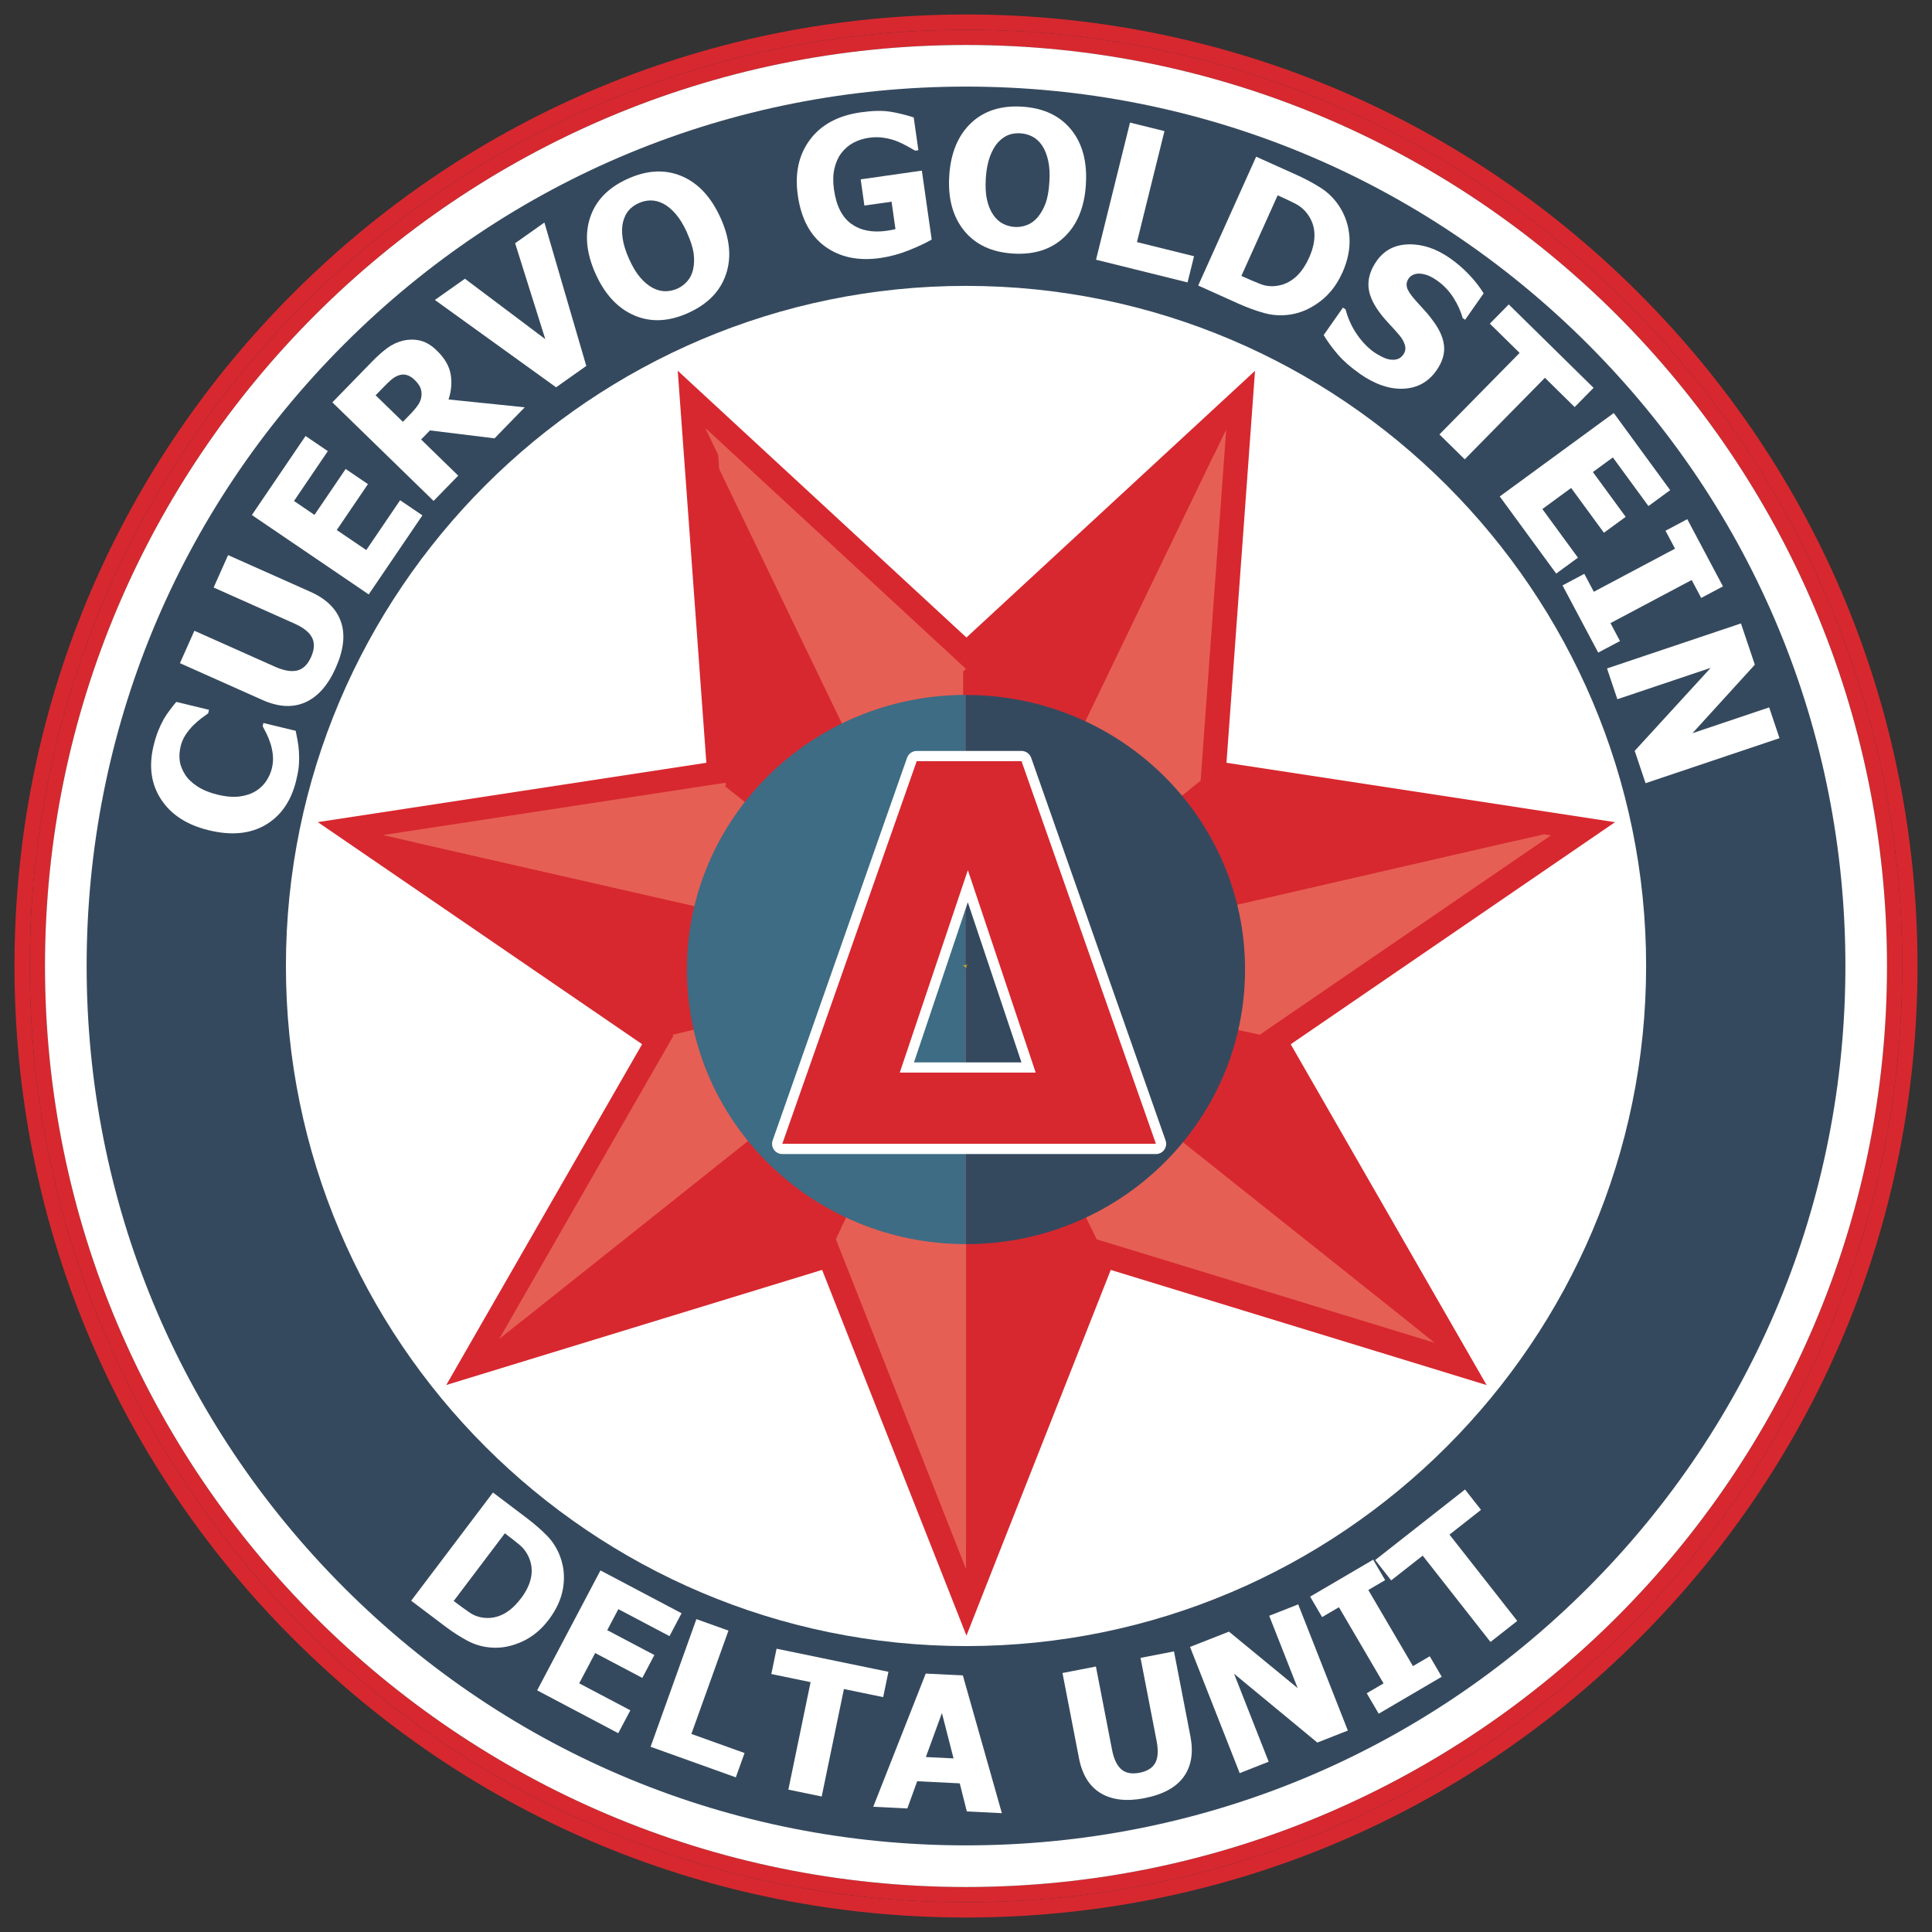 <?xml version="1.0" encoding="UTF-8"?><svg id="Capa_1" xmlns="http://www.w3.org/2000/svg" viewBox="0 0 566.93 566.93"><rect x="0" y="0" width="566.93" height="566.93" fill="#333333" stroke="none"/><defs><style>.cls-1{fill:#3d6c84;}.cls-1,.cls-2,.cls-3,.cls-4,.cls-5,.cls-6{stroke-width:0px;}.cls-2{fill:#fff;}.cls-3{fill:#e65f54;}.cls-4{fill:#35495e;}.cls-5{fill:#f1c410;}.cls-6{fill:#d7282f;}</style></defs><path class="cls-6" d="m480.9,86.03C428.16,33.3,358.04,4.25,283.46,4.25s-144.69,29.04-197.43,81.78C33.3,138.77,4.25,208.88,4.25,283.46s29.04,144.7,81.78,197.44c52.74,52.74,122.85,81.78,197.43,81.78s144.7-29.04,197.44-81.78c52.74-52.74,81.78-122.85,81.78-197.44s-29.04-144.69-81.78-197.43Zm-197.44,472.17c-151.73,0-274.73-123.01-274.73-274.74S131.73,8.73,283.46,8.73s274.74,123.01,274.74,274.73-123.01,274.74-274.74,274.74Z"/><path class="cls-6" d="m283.46,8.73C131.73,8.73,8.73,131.73,8.73,283.46s123.01,274.74,274.73,274.74,274.74-123.01,274.74-274.74S435.2,8.73,283.46,8.73Zm0,545c-149.02,0-270.26-121.24-270.26-270.27S134.44,13.2,283.46,13.2s270.27,121.24,270.27,270.26-121.24,270.27-270.27,270.27Z"/><path class="cls-2" d="m283.46,13.2C134.44,13.2,13.2,134.44,13.2,283.46s121.24,270.27,270.26,270.27,270.27-121.24,270.27-270.27S432.49,13.2,283.46,13.2Z"/><polygon class="cls-3" points="278.97 454.54 244.22 366.52 141.62 397.94 195.09 304.91 106.56 244.29 212.62 228.08 204.82 121.07 283.62 193.89 362.39 121.1 361.48 134.01 354.62 228.08 460.69 244.29 372.16 304.91 425.56 397.84 413.42 394.2 323.02 366.52 283.64 466.27 278.97 454.54"/><path class="cls-6" d="m356.52,133.34l-.02.32-7.17,98.35-.02.32,96.18,14.69,1.93.3-81.59,55.87-.31.21,49.45,86.06-.12-.04-94.68-29-.1-.03-36.43,92.27-.02.05-36.45-92.32h-.05s-94.86,29.07-94.86,29.07l.66-1.15,48.8-84.91-.34-.23-81.56-55.85.52-.08,97.26-14.86.34-.05-7.2-98.78-.02-.22,72.89,67.36.02-.02,72.87-67.34m-72.55,150.68l-.27.21h-.06s-.19.06-.19.06l-.27.06-.42-.1.19.15.27.21.33.27.09.07.21.17-.21-.43.1-.21.14-.29.08-.17m84.36-175.22l-18.6,17.19-66.11,61.09-66.11-61.09-18.6-17.19,1.84,25.26.02.22,6.53,89.56-88.46,13.51-.52.08-25.04,3.82,20.9,14.31,74.27,50.86-44.19,76.9-.66,1.15-12.62,21.96,24.22-7.42,86.07-26.36,33.05,83.73,9.31,23.59,9.29-23.6.02-.05,33.03-83.66,85.94,26.32.12.04,24.23,7.43-12.63-21.97-44.85-78.04,74.27-50.86,20.9-14.31-25.04-3.83-1.93-.3-87.05-13.3,6.52-89.46.02-.32,1.84-25.26h0Z"/><polygon class="cls-3" points="283.29 283.87 283.49 283.82 283.49 196.26 283.46 196.28 207.08 125.69 207.09 125.91 283.29 283.87"/><polygon class="cls-6" points="282.97 285.36 359.83 126.02 359.85 125.69 282.63 197.05 282.63 285.6 282.69 285.58 282.97 285.36"/><polygon class="cls-6" points="352.29 229.42 352.31 229.08 283.83 283.59 283.74 283.77 453.08 244.82 352.29 229.42"/><polygon class="cls-3" points="359.83 126.02 283.83 283.59 352.31 229.08 359.83 126.02"/><polygon class="cls-3" points="455.1 245.13 453.08 244.82 283.74 283.77 283.6 284.07 369.61 303.67 455.1 245.13"/><polygon class="cls-6" points="421.11 394.07 369.28 303.89 369.61 303.67 283.6 284.07 283.49 284.29 283.71 284.74 420.98 394.03 421.11 394.07"/><polygon class="cls-3" points="420.98 394.03 283.71 284.74 321.77 363.65 420.98 394.03"/><polygon class="cls-3" points="283.39 284.49 245.22 363.63 245.27 363.61 283.46 460.36 283.49 460.3 283.49 284.57 283.39 284.49"/><polygon class="cls-6" points="283.49 284.57 283.49 460.3 321.66 363.61 321.77 363.65 283.71 284.74 283.49 284.57"/><polygon class="cls-6" points="282.57 283.83 112.37 245.04 111.83 245.13 197.29 303.65 282.76 283.99 282.57 283.83"/><polygon class="cls-6" points="283.04 284.21 146.51 392.87 145.82 394.07 245.22 363.63 283.39 284.49 283.04 284.21"/><polygon class="cls-3" points="283.04 284.21 282.76 283.99 197.29 303.65 197.65 303.89 146.51 392.87 283.04 284.21"/><polygon class="cls-3" points="282.57 283.83 214.29 229.47 112.37 245.04 282.57 283.83"/><polygon class="cls-6" points="282.15 285.71 282.43 285.65 205.38 125.91 213.01 230.58 212.66 230.64 281.7 285.61 282.15 285.71"/><path class="cls-4" d="m283.46,203.92s-.07,0-.1,0v161.17s.07,0,.1,0c45.23,0,81.89-36.08,81.89-80.58s-36.66-80.58-81.89-80.58Z"/><path class="cls-1" d="m201.57,284.5c0,44.47,36.61,80.53,81.8,80.58v-161.17c-45.18.05-81.8,36.11-81.8,80.58Z"/><polygon class="cls-5" points="283.85 282.9 283.55 283.14 283.76 283.09 283.85 282.9"/><polygon class="cls-5" points="283.49 283.19 283.49 283.15 283.27 283.2 283.33 283.32 283.49 283.19"/><polygon class="cls-5" points="283.49 283.15 283.49 283.19 283.55 283.14 283.49 283.15"/><polygon class="cls-5" points="283.49 283.39 283.49 283.19 283.33 283.32 283.35 283.36 283.49 283.39"/><polygon class="cls-5" points="283.76 283.09 283.55 283.14 283.49 283.19 283.49 283.39 283.6 283.41 283.76 283.09"/><polygon class="cls-5" points="283.49 283.39 283.35 283.36 283.49 283.65 283.49 283.39"/><polygon class="cls-5" points="283.6 283.41 283.49 283.39 283.49 283.65 283.49 283.65 283.6 283.41"/><polygon class="cls-5" points="283.49 283.65 283.39 283.87 283.49 283.95 283.49 283.65"/><polygon class="cls-5" points="283.49 283.65 283.49 283.65 283.49 283.95 283.72 284.14 283.49 283.65"/><polygon class="cls-5" points="282.98 283.27 282.5 283.16 282.71 283.33 282.98 283.27"/><polygon class="cls-5" points="283.49 283.65 283.49 283.65 283.49 283.65 283.49 283.65"/><polygon class="cls-5" points="283.49 283.65 283.49 283.65 283.35 283.36 283.29 283.34 283.01 283.57 283.39 283.87 283.49 283.65"/><polygon class="cls-5" points="283.29 283.34 282.98 283.27 282.71 283.33 283.01 283.57 283.29 283.34"/><polygon class="cls-5" points="283.33 283.32 283.27 283.2 282.98 283.27 283.29 283.34 283.33 283.32"/><polygon class="cls-5" points="283.33 283.32 283.29 283.34 283.35 283.36 283.33 283.32"/><path class="cls-6" d="m229.55,337.14c-.49,0-.94-.24-1.22-.63s-.35-.91-.19-1.36l39.44-112.28c.21-.6.78-1,1.42-1h30.77c.64,0,1.2.4,1.42,1l39.44,112.28c.16.46.09.97-.19,1.36s-.74.63-1.22.63h-109.64Zm72.27-23.89l-17.83-53.21-17.89,53.21h35.72Z"/><path class="cls-2" d="m299.76,223.36l39.44,112.28h-109.64l39.44-112.28h30.77m-35.74,91.39h39.89l-19.91-59.42-19.98,59.42m35.74-94.39h-30.77c-1.27,0-2.41.8-2.83,2.01l-39.44,112.28c-.32.92-.18,1.94.38,2.73.56.79,1.47,1.27,2.45,1.27h109.64c.97,0,1.89-.47,2.45-1.27.56-.79.71-1.81.38-2.73l-39.44-112.28c-.42-1.2-1.56-2.01-2.83-2.01h0Zm-31.57,91.39l15.8-46.99,15.74,46.99h-31.55Z"/><path class="cls-4" d="m465.94,100.99c-48.74-48.74-113.54-75.58-182.47-75.58s-133.73,26.84-182.47,75.58c-48.74,48.74-75.58,113.54-75.58,182.47s26.84,133.73,75.58,182.47c48.74,48.74,113.54,75.58,182.47,75.58s133.73-26.84,182.47-75.58c48.74-48.74,75.58-113.54,75.58-182.47s-26.84-133.73-75.58-182.47Zm17.1,182.47c0,110.04-89.53,199.57-199.57,199.57s-199.57-89.53-199.57-199.57,89.53-199.57,199.57-199.57,199.57,89.53,199.57,199.57Z"/><path class="cls-2" d="m86.93,228.96c-1.46,6.05-4.45,10.4-8.96,13.07s-10.08,3.21-16.7,1.6c-6.39-1.54-11.05-4.56-13.99-9.04-2.94-4.48-3.67-9.74-2.21-15.79.39-1.6.83-3.03,1.32-4.26.49-1.24,1.04-2.4,1.65-3.5.49-.85,1.11-1.77,1.84-2.74s1.35-1.75,1.85-2.33l9.6,2.32-.25,1.03c-.55.38-1.22.87-2,1.46-.78.59-1.58,1.29-2.38,2.09-.8.8-1.55,1.71-2.23,2.74-.68,1.03-1.17,2.16-1.46,3.38-.35,1.46-.45,2.86-.28,4.19.16,1.33.68,2.68,1.55,4.06.78,1.26,1.97,2.42,3.57,3.48,1.6,1.06,3.59,1.88,5.97,2.46,2.51.61,4.69.78,6.56.53,1.86-.25,3.45-.8,4.76-1.63,1.26-.8,2.27-1.79,3.04-2.97.76-1.18,1.3-2.41,1.61-3.69.32-1.34.41-2.66.26-3.98-.15-1.32-.39-2.45-.74-3.41-.34-1.04-.71-1.97-1.13-2.79-.41-.82-.78-1.54-1.11-2.16l.22-.92,9.48,2.29c.16.82.35,1.77.55,2.86.21,1.08.34,2.17.4,3.28.08,1.35.08,2.61,0,3.75-.07,1.15-.33,2.69-.8,4.62Z"/><path class="cls-2" d="m98.51,196c-2.27,5.09-5.24,8.45-8.92,10.09-3.68,1.64-7.88,1.41-12.61-.7l-24.18-10.79,4.24-9.51,23.62,10.54c2.63,1.17,4.81,1.55,6.54,1.13,1.73-.42,3.09-1.74,4.09-3.98.98-2.19,1.08-4.07.29-5.65-.78-1.58-2.53-2.97-5.27-4.19l-23.62-10.54,4.24-9.51,24.16,10.77c4.66,2.08,7.65,5.01,8.96,8.8,1.31,3.79.8,8.3-1.54,13.53Z"/><path class="cls-2" d="m108.2,174.43l-34.29-23.3,15.75-23.19,6.54,4.44-9.93,14.63,6.01,4.08,9.15-13.47,6.54,4.44-9.15,13.47,8.66,5.88,9.93-14.62,6.54,4.44-15.75,23.19Z"/><path class="cls-2" d="m153.97,119.53l-8.85,9.1-18.95-2.33-2.6,2.67,10.89,10.6-7.23,7.42-29.7-28.92,11.63-11.95c1.61-1.65,3.11-2.98,4.51-4.01,1.39-1.02,2.93-1.74,4.59-2.14,1.71-.4,3.4-.41,5.05-.02,1.65.39,3.29,1.37,4.89,2.94,2.28,2.21,3.62,4.52,4.04,6.93.42,2.4.21,4.87-.62,7.4l22.36,2.3Zm-32.3-8.05c-.74-.73-1.53-1.21-2.34-1.44-.82-.24-1.7-.17-2.63.21-.65.27-1.28.67-1.9,1.19-.61.52-1.33,1.21-2.15,2.06l-2.43,2.49,8,7.79,2.08-2.13c1.01-1.04,1.8-1.98,2.38-2.83.58-.85.91-1.73.99-2.63.09-.84,0-1.63-.3-2.37-.29-.74-.86-1.51-1.7-2.33Z"/><path class="cls-2" d="m159.75,65.3l12.29,42.08-8.86,6.27-35.57-25.63,8.82-6.23,23.58,17.73-8.85-28.15,8.59-6.07Z"/><path class="cls-2" d="m211.42,63.88c2.76,6.11,3.3,11.65,1.61,16.62-1.69,4.98-5.37,8.75-11.05,11.32-5.7,2.58-10.97,2.82-15.82.75-4.85-2.08-8.63-6.13-11.36-12.15-2.74-6.07-3.29-11.61-1.63-16.6,1.65-4.99,5.33-8.78,11.03-11.35,5.68-2.57,10.95-2.83,15.8-.8,4.85,2.04,8.65,6.11,11.41,12.21Zm-9.8,4.4c-1.02-2.25-2.11-4.06-3.29-5.43-1.18-1.37-2.39-2.39-3.62-3.05-1.28-.66-2.53-.99-3.76-.98-1.23.01-2.39.27-3.49.77-1.16.53-2.13,1.21-2.89,2.05-.76.84-1.34,1.99-1.74,3.46-.33,1.33-.38,2.92-.13,4.76.25,1.84.89,3.89,1.9,6.14,1.05,2.32,2.14,4.14,3.29,5.46,1.15,1.33,2.35,2.32,3.61,3,1.29.68,2.55,1.01,3.78,1,1.23-.02,2.4-.27,3.5-.77,1.12-.5,2.09-1.23,2.92-2.19.83-.96,1.4-2.11,1.7-3.47.32-1.47.36-3.03.14-4.69-.22-1.66-.87-3.68-1.94-6.05Z"/><path class="cls-2" d="m273.39,70.3c-1.7.99-3.93,2.04-6.71,3.15-2.78,1.11-5.56,1.86-8.35,2.26-6.45.92-11.85-.21-16.22-3.38-4.36-3.18-7.03-8.18-8-15.02-.92-6.43.27-11.86,3.54-16.28,3.28-4.42,8.25-7.11,14.9-8.06,3.43-.49,6.28-.56,8.52-.22,2.24.35,4.59.92,7.05,1.71l1.37,9.62-.94.13c-.55-.32-1.34-.76-2.37-1.34-1.03-.57-2.02-1.05-2.97-1.42-1.11-.44-2.37-.78-3.79-1.01-1.41-.23-2.87-.24-4.37-.02-1.76.25-3.33.76-4.71,1.51-1.37.76-2.55,1.79-3.53,3.09-.93,1.26-1.59,2.78-1.98,4.56-.39,1.78-.43,3.79-.11,6.03.68,4.8,2.39,8.16,5.12,10.1,2.73,1.94,6.18,2.61,10.36,2.01.37-.05.8-.12,1.29-.21.49-.09.92-.18,1.28-.27l-1.15-8.05-7.97,1.13-1.09-7.69,17.95-2.56,2.88,20.2Z"/><path class="cls-2" d="m318.65,54.15c-.43,6.69-2.55,11.83-6.37,15.44-3.82,3.61-8.84,5.21-15.07,4.81-6.25-.4-11.02-2.65-14.33-6.76s-4.75-9.46-4.33-16.05c.42-6.65,2.54-11.79,6.34-15.43,3.8-3.64,8.83-5.25,15.07-4.86,6.23.4,11,2.63,14.33,6.7,3.33,4.07,4.78,9.45,4.35,16.14Zm-10.72-.71c.16-2.46.04-4.58-.36-6.34-.4-1.77-.99-3.23-1.77-4.4-.82-1.19-1.77-2.06-2.86-2.62s-2.24-.88-3.44-.96c-1.28-.08-2.45.07-3.52.46s-2.12,1.13-3.16,2.24c-.92,1.02-1.7,2.4-2.34,4.15-.64,1.75-1.04,3.85-1.2,6.31-.16,2.54-.04,4.66.35,6.37s.99,3.16,1.79,4.34c.82,1.21,1.77,2.09,2.87,2.65,1.1.56,2.25.88,3.45.96,1.22.08,2.42-.11,3.61-.56,1.18-.46,2.23-1.21,3.13-2.27.97-1.15,1.74-2.51,2.33-4.08.58-1.57.96-3.65,1.12-6.25Z"/><path class="cls-2" d="m348.48,82.87l-26.86-6.66,9.97-40.24,10.11,2.5-8.07,32.57,16.75,4.15-1.9,7.67Z"/><path class="cls-2" d="m393.85,80.11c-1.58,3.52-3.78,6.33-6.57,8.42-2.8,2.09-5.7,3.35-8.72,3.78-2.53.39-5.04.24-7.51-.43-2.47-.68-5.02-1.6-7.62-2.77l-11.83-5.32,17.01-37.81,11.73,5.28c2.66,1.2,5.07,2.48,7.24,3.87,2.16,1.38,3.97,3.18,5.42,5.4,1.77,2.71,2.77,5.74,2.99,9.09.22,3.35-.49,6.85-2.13,10.51Zm-9.72-4.46c1.12-2.49,1.65-4.81,1.59-6.96-.06-2.15-.75-4.13-2.08-5.93-.96-1.29-2.14-2.29-3.52-2.99-1.38-.7-3.06-1.5-5.02-2.38l-.18-.08-10.65,23.66.18.08c2.13.96,3.94,1.73,5.44,2.31,1.5.58,3.09.76,4.79.52,2-.28,3.79-1.1,5.38-2.46,1.59-1.36,2.94-3.29,4.06-5.77Z"/><path class="cls-2" d="m398.93,109.59c-2.6-1.82-4.71-3.67-6.33-5.55-1.62-1.88-3.01-3.78-4.18-5.71l5.66-8.07.77.54c.69,2.64,1.79,5.06,3.3,7.27,1.51,2.21,3.23,4,5.16,5.35.49.34,1.16.74,2.04,1.19.87.45,1.63.74,2.28.85.78.16,1.53.15,2.27-.03.73-.18,1.37-.64,1.9-1.4.6-.85.75-1.78.45-2.78-.3-1-.82-1.95-1.58-2.84-.94-1.11-1.98-2.27-3.1-3.46-1.12-1.19-2.12-2.39-2.98-3.58-1.98-2.77-3-5.34-3.04-7.7-.04-2.36.76-4.73,2.41-7.08,2.22-3.18,5.37-4.81,9.44-4.89,4.07-.08,8.12,1.28,12.15,4.11,2.02,1.42,3.89,3.03,5.6,4.84,1.71,1.81,3.11,3.62,4.21,5.43l-5.43,7.75-.75-.53c-.51-1.96-1.41-3.95-2.7-5.97s-2.9-3.7-4.82-5.04c-.74-.52-1.45-.94-2.12-1.25-.67-.31-1.43-.54-2.3-.69-.7-.13-1.41-.09-2.14.12-.72.21-1.29.61-1.71,1.2-.61.87-.78,1.77-.52,2.71.26.94,1.13,2.23,2.6,3.88.96,1.06,1.88,2.08,2.77,3.06.89.98,1.78,2.11,2.68,3.38,1.76,2.5,2.71,4.87,2.85,7.11.14,2.24-.61,4.54-2.26,6.9-2.36,3.37-5.59,5.16-9.68,5.35-4.09.19-8.39-1.29-12.91-4.45Z"/><path class="cls-2" d="m422.39,127.48l23.53-23.92-8.74-8.59,5.55-5.64,24.89,24.48-5.55,5.64-8.73-8.59-23.53,23.92-7.42-7.3Z"/><path class="cls-2" d="m440.09,145.68l33.46-24.48,16.55,22.63-6.38,4.67-10.44-14.27-5.86,4.29,9.62,13.14-6.38,4.67-9.62-13.14-8.45,6.18,10.44,14.27-6.38,4.67-16.56-22.63Z"/><path class="cls-2" d="m468.98,191.5l-10.47-19.72,6.39-3.39,2.79,5.26,23.83-12.65-2.79-5.26,6.39-3.39,10.47,19.72-6.39,3.39-2.79-5.26-23.83,12.65,2.79,5.26-6.39,3.39Z"/><path class="cls-2" d="m482.88,229.83l-3.19-9.5,22.3-24.36-27.39,9.21-3.03-9.03,39.3-13.21,4.07,12.11-18.3,20.1,22.51-7.57,3.03,9.03-39.3,13.21Z"/><path class="cls-2" d="m161,475.31c-2.23,2.96-4.88,5.11-7.95,6.48-3.06,1.36-6.05,1.92-8.97,1.67-2.46-.18-4.77-.85-6.94-2.01-2.17-1.16-4.35-2.57-6.54-4.22l-9.94-7.51,24-31.75,9.85,7.44c2.23,1.69,4.21,3.41,5.95,5.17,1.73,1.76,3.04,3.83,3.92,6.21,1.08,2.92,1.37,5.96.86,9.15s-1.92,6.31-4.24,9.38Zm-8.14-6.25c1.58-2.09,2.57-4.15,2.97-6.17.41-2.03.18-4.03-.68-5.99-.63-1.41-1.52-2.6-2.66-3.55-1.14-.95-2.54-2.05-4.19-3.3l-.15-.12-15.02,19.87.15.11c1.79,1.35,3.33,2.47,4.6,3.33,1.28.86,2.74,1.37,4.37,1.51,1.93.16,3.78-.22,5.56-1.16,1.78-.93,3.46-2.45,5.04-4.54Z"/><path class="cls-2" d="m157.62,496.03l18.58-35.2,23.8,12.57-3.54,6.71-15.01-7.92-3.26,6.17,13.83,7.3-3.54,6.71-13.83-7.3-4.69,8.89,15.01,7.92-3.55,6.71-23.8-12.57Z"/><path class="cls-2" d="m215.92,521.55l-25.01-8.97,13.44-37.46,9.41,3.37-10.88,30.32,15.6,5.6-2.56,7.15Z"/><path class="cls-2" d="m231.34,525.15l6.52-31.54-11.52-2.38,1.54-7.43,32.82,6.78-1.54,7.43-11.52-2.38-6.52,31.54-9.79-2.02Z"/><path class="cls-2" d="m256.25,530.18l15.4-39.08,10.89.54,11.45,40.42-10.28-.51-2.08-8.24-12.49-.62-2.89,7.99-10.01-.5Zm23.56-14.19l-3.41-13.31-4.71,12.91,8.11.4Z"/><path class="cls-2" d="m335.85,527.66c-5.25,1.02-9.53.53-12.85-1.46-3.32-1.99-5.45-5.43-6.39-10.31l-4.83-24.96,9.81-1.9,4.72,24.38c.52,2.71,1.43,4.64,2.71,5.76,1.28,1.14,3.08,1.47,5.38,1.03,2.26-.44,3.79-1.4,4.6-2.88.81-1.48.94-3.63.4-6.45l-4.72-24.38,9.82-1.9,4.82,24.93c.93,4.81.27,8.77-1.99,11.89-2.26,3.11-6.09,5.19-11.49,6.24Z"/><path class="cls-2" d="m395.51,507.82l-8.95,3.52-24.44-20.2,10.16,25.82-8.5,3.35-14.57-37.03,11.42-4.49,20.16,16.57-8.35-21.22,8.51-3.35,14.57,37.03Z"/><path class="cls-2" d="m423.07,492.03l-18.5,10.84-3.51-6,4.93-2.89-13.09-22.35-4.94,2.89-3.51-6,18.5-10.84,3.51,6-4.94,2.89,13.1,22.34,4.93-2.89,3.51,6Z"/><path class="cls-2" d="m437.37,481.82l-19.89-25.33-9.25,7.26-4.69-5.97,26.36-20.7,4.69,5.97-9.25,7.27,19.89,25.33-7.86,6.17Z"/></svg>